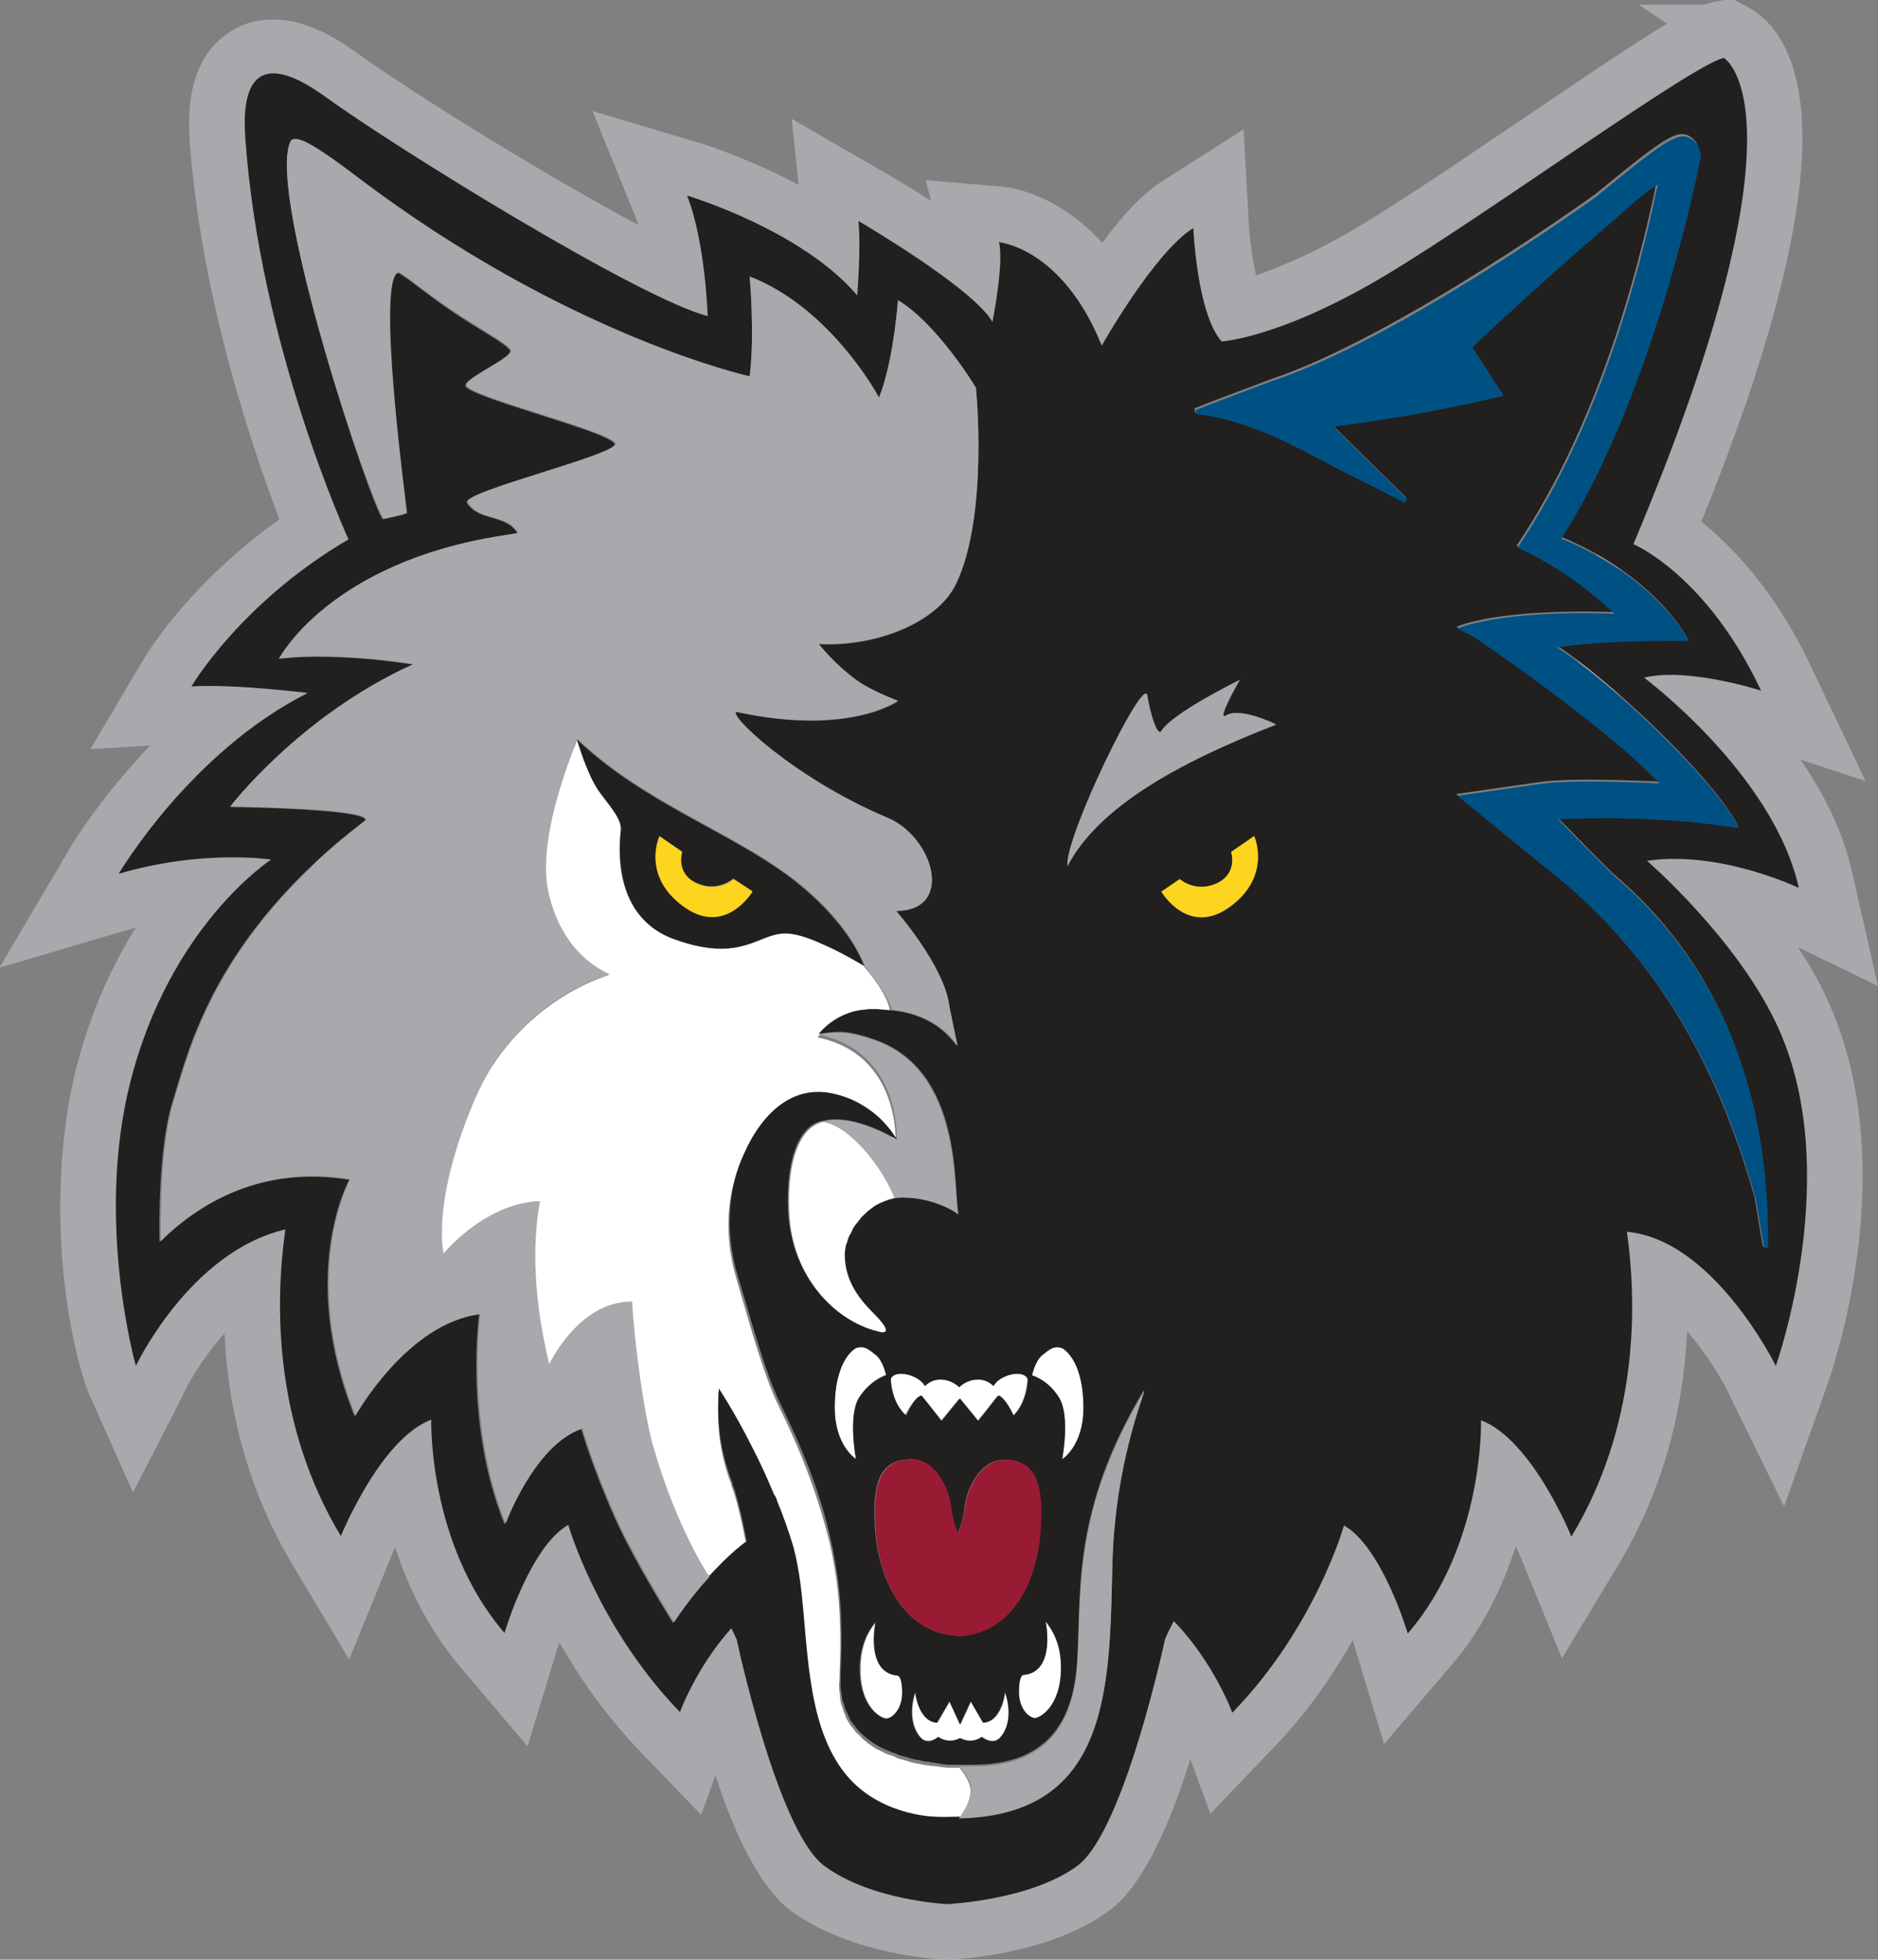<?xml version="1.0" encoding="utf-8"?>
<!-- Generator: Adobe Illustrator 21.1.0, SVG Export Plug-In . SVG Version: 6.00 Build 0)  -->
<!DOCTYPE svg PUBLIC "-//W3C//DTD SVG 1.1//EN" "http://www.w3.org/Graphics/SVG/1.1/DTD/svg11.dtd">
<svg version="1.1" id="Layer_1" xmlns="http://www.w3.org/2000/svg" xmlns:xlink="http://www.w3.org/1999/xlink" x="0px" y="0px"
	 width="317.9px" height="331.7px" viewBox="0 0 317.9 331.7" style="enable-background:new 0 0 317.9 331.7;" xml:space="preserve"
	>
<rect x="0" y="0" width="317.9" height="331.7" fill="#808080" stroke="none"/>
<style type="text/css">
	.st0{fill:#FFFFFF;}
	.st1{fill:#A8A9AC;}
	.st2{fill:#221F1F;}
	.st3{fill:#FDD41E;}
	.st4{fill:#981B33;}
	.st5{fill:#005183;}
</style>
<g>
	<path class="st0" d="M139.5,189.9C139.4,189.9,139.4,189.8,139.5,189.9c-0.4,0-0.6,0.1-0.8,0.2c-3.1,1.1-5.5,5.9-5.1,15.1
		c0.5,11.4,8.2,18.6,15,20.3c0.4,0.1,0.6,0.2,0.9,0.2c1.6,0,0-1.8-1.6-3.4c-1.8-1.8-4.7-5.1-4.7-9.7c0-0.6,0.1-1.1,0.2-1.7
		c0.1-0.1,0.1-0.3,0.2-0.5c0.1-0.4,0.2-0.8,0.4-1.2c0.1-0.2,0.2-0.5,0.4-0.7c0.1-0.3,0.3-0.5,0.4-0.8c0.2-0.3,0.4-0.6,0.7-0.9
		c0.1-0.2,0.2-0.3,0.4-0.5c0.3-0.3,0.6-0.7,0.9-0.9c0.1-0.1,0.2-0.2,0.3-0.3c0.4-0.3,0.8-0.6,1.2-0.9c0,0,0.1,0,0.2-0.1
		c0.5-0.3,1-0.5,1.5-0.7c0.6-0.2,1.1-0.4,1.7-0.5l0,0C149.5,197.6,143.9,190.7,139.5,189.9"/>
	<path class="st0" d="M150,232.7c0,0-0.5-2.4-1.7-3.4c-1.2-0.9-1.9-1.7-3.4-1.2c0,0-3.6,1.7-3.6,10.1c0,6.5,3.6,8.7,3.6,8.7
		s-1.4-7.2,0.5-10.3C147.4,233.5,150,232.7,150,232.7"/>
	<path class="st0" d="M155.8,236.3c0,0,2.4,3.1,3.4,4.3l3.1-3.8l3.1,3.8c1-1.2,3.4-4.3,3.4-4.3c1.2,0.2,2.6,3.4,2.6,3.4
		c2.5-2.4,2.5-6.3,2.5-6.3c-0.8-1.7-4.9-0.7-5.8,1.2c-1.9-1.9-4.6-1-5.8,0.2c-1.2-1.2-3.9-2.1-5.8-0.2c-1-1.9-5.1-2.9-5.8-1.2
		c0,0,0,3.8,2.4,6.3C153.2,239.7,154.6,236.6,155.8,236.3"/>
	<path class="st0" d="M150.1,290.9c0.8,0,2.7-1.3,2.7-4.4s-0.9-2.9-0.9-2.9c-5.5-0.5-3.6-9-3.6-9c-1.1,1.3-2.6,3.6-2.6,7.8
		C145.6,289.1,149.3,290.9,150.1,290.9"/>
	<path class="st0" d="M175.2,290.9c0.8,0,4.4-1.8,4.4-8.6c0-4.2-1.6-6.5-2.6-7.8c0,0,1.8,8.5-3.7,9c0,0-0.9-0.2-0.9,2.9
		C172.5,289.6,174.4,290.9,175.2,290.9"/>
	<path class="st0" d="M146.1,163.4c-0.4-0.2-3.6-2.2-7.1-3.7c-2.3-1-4.6-1.8-6.3-1.7c-4.5,0.2-7.3,5-18.5,1
		c-9.3-3.3-9.8-13-9.1-18.5c0.2-1.9-2.2-4.5-3.8-6.7c-2-3-3.4-8-3.6-8.5v-0.1c0,0-6.8,15.5-5.1,25.2c0.9,4.9,3.8,11.5,10.5,14.6
		c-7.3,2.4-17.4,8.8-22.7,20.9c-7.6,17.6-5.4,26.4-5.4,26.4s7-8.6,16.3-8.9c-1,5.3-1.7,14,1.6,27.7c0,0,4.9-10.7,14-10.7
		c0.4,7,2.1,19.1,3.6,24.6c3.9,13.6,9.2,21.5,9.5,22v0.1c0,0,2.9-3.2,5.2-5c0.4-0.3,0.7-0.5,1.1-0.7c0,0-1.2-6.6-2.4-9.7
		c-0.1-0.1-0.1-0.3-0.1-0.4c-2.6-6.9-2.3-12-2.2-15.8c0,0.1,2.6,4,5.6,9.9c1.2,2.4,2.5,5.1,3.7,8c0.1,0.3,0.3,0.7,0.4,1
		c0,0.1,0.1,0.2,0.1,0.3c1,2.4,1.9,5,2.7,7.6c0.6,1.9,1,4,1.2,6.3c1.2,10,0.9,23.1,7.1,31.5c5.7,7.7,15.7,7.9,15.7,7.9
		c1.4,0.1,2.6,0.1,3.9,0h0.2c0,0,2-2.4,2.1-4.8c0-1.9-1.9-4-1.9-4c-0.1,0-0.1,0-0.2,0c-0.4,0-0.8,0-1.2,0c-0.1,0-0.3,0-0.5,0
		c-0.4,0-0.8-0.1-1.2-0.1c-0.2,0-0.3-0.1-0.5-0.1c-0.4,0-0.8-0.1-1.2-0.1c-0.2,0-0.4-0.1-0.6-0.1c-0.4,0-0.8-0.1-1.2-0.2
		c-0.2,0-0.4-0.1-0.6-0.1c-0.6-0.1-1.3-0.3-1.9-0.5c-0.3-0.1-0.7-0.2-1.1-0.3c-0.3-0.1-0.5-0.2-0.7-0.3c-0.3-0.2-0.7-0.3-1.1-0.4
		c-0.2-0.1-0.5-0.2-0.7-0.3c-0.3-0.2-0.6-0.3-1-0.5c-0.2-0.1-0.5-0.2-0.7-0.4c-0.3-0.2-0.6-0.4-0.9-0.6c-0.2-0.1-0.4-0.3-0.6-0.5
		c-0.3-0.2-0.5-0.4-0.8-0.7c-0.1-0.2-0.3-0.3-0.5-0.5c-0.3-0.2-0.5-0.6-0.7-0.8c-0.1-0.2-0.3-0.4-0.5-0.6c-0.2-0.3-0.4-0.7-0.6-1
		c-0.1-0.2-0.3-0.4-0.3-0.7c-0.2-0.4-0.3-0.7-0.4-1.1c-0.1-0.3-0.2-0.6-0.3-0.8c-0.1-0.5-0.2-0.9-0.2-1.4c0-0.3-0.1-0.6-0.1-0.8
		c-0.1-0.6-0.1-1.3,0-1.9c0-0.2,0-0.3,0-0.5c0.1-2.7,0.2-5.5,0.1-8.5c-0.1-5.1-0.7-10.5-2.4-16.7c-1.6-5.9-4-12.6-7.8-20.3
		c-2.7-5.4-5.1-14.3-7.3-21.8c-2.5-8.3-1.3-15.5,0.9-20.4c3.2-7.4,8.5-11.9,15.2-10.5c2.9,0.6,5.1,1.9,6.8,3.2c2.8,2.2,4,4.6,4,4.6
		s0.9-15-13.2-17.9c0,0,1.8-2.8,5.9-3.9c0.6-0.2,1.2-0.3,1.9-0.3h0.1c0.3,0,0.6,0,0.9-0.1c0.3,0,0.5,0,0.8,0h0.3
		c0.7,0,1.4,0.1,2.2,0.1c0.1,0,0.1,0,0.2,0C150.5,169.4,148.8,166.5,146.1,163.4"/>
	<path class="st0" d="M166.5,291.6l-2.1-3.6l-1.8,3.9l-1.8-3.9l-2.1,3.6c-3.2-0.2-3.7-5.2-3.7-5.2s-1.7,4.6,0.8,7.6
		c1.3,1.6,3.1,0,3.1,0s1.6,1.3,3.7,0.2c2.1,1.1,3.6-0.2,3.6-0.2s1.9,1.6,3.2,0c2.5-3,0.8-7.6,0.8-7.6S169.7,291.4,166.5,291.6"/>
	<path class="st0" d="M183.4,238.3c0-8.4-3.6-10.1-3.6-10.1c-1.4-0.5-2.2,0.2-3.4,1.2s-1.7,3.4-1.7,3.4s2.7,0.7,4.6,3.9
		c1.9,3.1,0.5,10.3,0.5,10.3S183.4,244.8,183.4,238.3"/>
	<path class="st1" d="M159.9,331.7c-0.1,0-15.7-0.6-26.2-8.4c-4.5-3.5-8.8-11.1-12.6-22.8l-2.4,6.7l-10.4-10.8
		c-5.9-6.2-10.4-12.7-13.6-18.4c-0.1,0.4-0.3,0.8-0.4,1.2l-5,16.4l-11.1-13.1c-5.6-6.5-9.1-13.8-11.3-20.6c-0.3,0.6-0.5,1.1-0.7,1.6
		l-7.1,17.4l-9.6-16.1c-6.9-11.5-10.8-24.7-11.5-39.1c-4.2,4.7-6.7,9.6-6.7,9.7l-2.8,5.6l-6,11.6l-7.4-16.6
		c-1.7-4.1-4.9-16-4.9-31.5c0-8.4,0.9-16.3,2.6-23.3c2.5-10,6.3-18,10.2-24.2c-0.1,0-23.1,6.8-23.1,6.8l12.1-20.5l0.1-0.2
		c2-3.2,6.6-9.9,13.3-16.9l-10.1,0.6l9-15.2l0,0c1.2-2,8.3-13.2,23-23.7C43,76.5,34.1,51,32.1,23.8L32,21v-0.1
		c0-9.8,4.2-14.1,7.8-16c1.9-1.1,4.1-1.6,6.5-1.6c4.3,0,9,1.9,14.3,5.8c9.8,7,31.9,20.7,47.5,29c-0.2-0.5-0.3-0.9-0.5-1.3l-7.3-18
		l18.8,5.6c2.4,0.8,9,3.1,16.1,6.9L134,20.1l15.9,9.2c0.2,0.1,3.5,2,7.7,4.7l-0.9-3.5l13.1,1.1l0,0c1.8,0.2,9.4,1.4,16.8,9.5
		c3.8-5.2,7.2-8.6,10.4-10.6l13.5-8.6l0.9,16c0.1,2.5,0.6,5.8,1.2,8.7c4.4-1.5,10.3-4,17.5-8.3c6.1-3.7,14.1-9,22.5-14.7
		c1.9-1.3,3.9-2.6,5.8-3.9c11.9-8.1,19.1-12.9,23.8-15.7l-4.8-3.2h11.1c0.5-0.2,0.9-0.3,1.3-0.4l0.5-0.1h0.1
		c0.4-0.1,2.7-0.6,2.7-0.6l1.9,1.1h0.2l1.2,0.7c3.2,1.9,8.7,7.2,8.7,21.8c0,15.1-5.7,37-17.1,65c5.2,4.2,12.5,11.7,18.5,24.4
		l9.3,19.5l-11-3.6c4.5,6.5,7.4,13,8.8,19.4l4.3,18.9l-13.6-6.6c1.9,2.8,3.5,5.6,4.8,8.4c4.1,8.7,6.2,18.9,6.2,30.3
		c0,16.7-4.5,31-5.8,34.9l-7.5,21.1l-9.8-20c-0.9-1.8-3.4-5.9-6.6-9.7c-0.7,14.4-4.5,27.6-11.5,39.3l-9.7,16.1l-7.1-17.4
		c-0.2-0.5-0.4-1-0.7-1.6c-2.2,6.8-5.6,14.1-11.2,20.5l-11.1,13l-5-16.5c-0.1-0.3-0.2-0.7-0.3-1.1c-3.3,5.8-7.7,12.4-13.7,18.5
		L204.9,307l-3.4-9.2c-4.2,13.3-8.7,21.8-13.6,25.5c-8.8,6.6-21.9,8.1-27.1,8.4l-0.2,0l-0.2,0H159.9z M128,272.8
		c0.5,0.8,0.8,1.4,1,1.9c0.1,0.1,0.1,0.3,0.2,0.4l0.3,0.6l0.1,0.6c3.1,14.7,9,32.5,12.9,35.4c5.4,4,14.4,5.4,17.8,5.6
		c3.8-0.2,13.8-1.6,19.1-5.6c3.9-3,9.8-20.7,12.9-35.4l0.1-0.4l0.2-0.4c0.3-0.8,0.7-1.5,1-2.2c0.2-0.4,0.4-0.8,0.6-1.2l3-6.7
		l5.1,5.3c3.2,3.3,5.7,7,7.5,10c9.3-11.9,12.9-24,12.9-24.1l1.8-6.2l5.5,3.2c4.1,2.4,7.3,7.4,9.5,12c6.5-12.1,6.2-25.2,6.2-25.3
		l-0.2-7.4l7,2.6c5.7,2.1,10.3,8.1,13.5,13.4c6.1-14.6,5.9-29.4,4.5-39.9l-0.9-6.2l6.3,0.6c9.8,0.9,17.8,8.6,22.9,15.3
		c2.3-11.2,4.2-29.1-2.7-43.5c-6.4-13.3-20.3-25.6-20.5-25.7l-8.2-7.2l10.8-1.6c1.7-0.2,3.5-0.4,5.3-0.4c4.5,0,8.9,0.7,12.6,1.7
		c-7.1-13.1-20.5-23.2-20.7-23.4l-8.8-6.5l10.6-2.4c1.6-0.4,3.5-0.6,5.5-0.6c1.8,0,3.7,0.1,5.5,0.4c-6.9-9.8-13.6-12.9-13.7-13
		l-4.5-2l1.9-4.5c21-49.7,19.8-68,18-73.9c-5.2,3-14.9,9.7-23.2,15.2c-10.6,7.2-21.5,14.6-29.5,19.3c-18.3,11-29,11.9-30.2,12
		l-2.5,0.1l-1.6-1.9c-2.4-2.7-3.8-7.2-4.7-11.5c-2.8,3.8-5.7,8.3-7.5,11.4l-5.1,9l-3.9-9.6c-2.4-6.1-5.4-9.6-7.9-11.6
		c-0.3,2.7-0.8,5.2-1.1,6.7l-2.6,13.1l-6.6-11.6c-1.1-2-6.9-6.4-13.3-10.6c-0.1,2.1-0.2,3.6-0.3,4l-1,12l-7.8-9.2
		c-4.3-5.1-11.7-9.3-17.7-12c1,6.2,1.2,11.8,1.3,12.1l0.2,6.6l-6.4-1.6c-12.9-3.3-55.2-29.8-66.4-37.9c-3-2.2-4.7-2.8-5.4-3
		c-0.2,0.8-0.5,2.4-0.3,5.1c2.3,34,16.9,66.1,17.1,66.4l1.9,4.1l-3.9,2.3c-8.8,5.2-15.1,11.1-19.2,15.7c5.4,0.4,10.1,0.9,10.4,1
		l16.1,2l-14.5,7.4c-9.7,4.9-17.5,12.7-22.7,18.9c3-0.3,5.6-0.4,7.7-0.4c4.3,0,7,0.4,7.3,0.4l13,2l-11,7.1
		c-0.1,0.1-15.7,10.5-21.8,34.8c-3.1,12.2-2.4,24.8-1.3,33.5c4.8-6,12.1-12.7,21.6-14.9l7.1-1.7l-0.9,7.2
		c-1.4,10.7-1.5,25.6,4.5,40.2c3.2-5.3,7.9-11.2,13.6-13.3l6.9-2.6l-0.2,7.4c0,0.1-0.2,13.2,6.2,25.3c2.2-4.6,5.4-9.6,9.5-11.9
		l5.5-3.2l1.7,6.1c0,0.1,3.6,12.2,12.9,24.1c1.5-2.6,3.6-5.7,6.2-8.6l4.3-4.8L128,272.8z"/>
	<path class="st1" d="M289.7,150.3c7.1,1.2,12.8,3.9,12.9,3.9l8.1,3.9l-2-8.8c-2.6-12-11-22.5-18.4-29.9c2.8,0.5,5.3,1.2,6.5,1.6
		l9.5,3.1l-4.3-9c-6.8-14.4-15.2-21.6-20.1-24.8c12.1-29.2,18.2-51.7,18.2-66.7c0-12.6-4.3-16.4-6.2-17.5h-0.1l0.3,0.2l-1.8-1
		c0,0-1.4,0.3-1.5,0.3c-3.5,0.8-11.4,6-29.8,18.5c-10.3,6.9-20.8,14.1-28.5,18.7c-11.6,6.9-19.7,9.3-23.4,10.2
		c-1.6-3.8-2.6-10.7-2.8-14.6l-0.4-7.5l-6.3,4c-4.4,2.8-9.2,9.3-12.9,14.9c-7.5-12.1-16.9-13.1-17.3-13.1l-6.1-0.5l1.5,5.9l0.1,1.3
		c0,0-0.1,0.9-0.1,1.9c-6.6-5.2-15.5-10.5-17.4-11.6l-7.4-4.3l0.9,8.6c0,0,0.1,1.9,0.1,2.8c-10.3-7.6-22.9-11.5-23.5-11.7l-8.7-2.6
		l3.4,8.4c1.4,3.5,2.2,8.2,2.7,12.2c-15-6.8-45.4-25.5-57.3-34c-6.4-4.7-11.5-6-15.5-3.8C38.7,11.1,37,15,37,20.9l0.1,2.6
		c2.1,29.6,12.7,57.1,16.5,66.1c-16.8,11-24.6,23.8-24.9,24.4l-4.2,7.1l8.2-0.5c1.6-0.1,3.7-0.1,6.4,0
		c-14.1,10.8-22.4,24.6-22.8,25.2l-5.6,9.5l10.6-3.1c4.3-1.3,8.8-1.9,13.3-2.3c-6,6.6-13,17.1-16.9,32.4c-1.7,6.8-2.5,14.2-2.5,22.1
		c0,14.4,2.9,25.7,4.5,29.6l3.1,7l1.2-2.3l2.8-5.6c0.1-0.2,6.1-12.3,16.4-18.2c-0.1,2.4-0.3,6-0.3,6c0,15.3,3.6,29.2,10.9,41.3
		l4.5,7.5l3.3-8.1c1.3-3.3,4.2-8.8,7.5-12.7c1.1,7.9,4.2,20.2,12.9,30.3l5.2,6.1l2.3-7.6c1-3.3,2.9-7.9,5-11.4
		c2.8,6.6,8.2,17,17.4,26.6l4.8,5l2.4-6.6c0,0,1-2.6,2.9-5.8c2.9,11.6,8.2,28.8,14.7,33.8c8.9,6.6,22.6,7.4,23.2,7.4h0.3h0.2
		c1.6-0.1,15.8-0.9,24.5-7.4c7.1-5.3,12.7-25.1,15.3-35.8c2.6,4,4,7.4,4.2,7.9l2.4,6.5l4.9-5c9.2-9.5,14.6-20,17.4-26.6
		c2.1,3.5,4.1,8,5,11.4l2.3,7.6l5.2-6.1c8.7-10.1,11.7-22.4,12.8-30.3c3.3,4,6.2,9.5,7.5,12.7l3.3,8.1l4.5-7.5
		c7.2-12.1,10.9-26,10.9-41.3c0,0-0.2-3.9-0.3-6.3c9.2,4.8,16,17.8,16.3,18.4l4.6,9.4l3.5-9.8c0.2-0.6,5.6-15.7,5.6-33.4
		c0-10.7-1.9-20.1-5.7-28.1C300.7,163.1,294.7,155.7,289.7,150.3 M300.6,231.1c0,0-10.4-21.4-25.2-22.7c1.8,12.9,1.8,33-9.4,51.6
		c0,0-6.7-16.5-15.3-19.7c0,0,0.6,21-12.4,36.1c0,0-4.3-14.5-10.8-18.3c0,0-4.9,17.2-18.9,31.7c0,0-3.1-8.5-9.9-15.5
		c-0.5,1.1-1.1,2.1-1.5,3.1c0,0-6.9,32.4-14.8,38.4c-7.9,5.9-22.1,6.6-22.1,6.6s-12.8-0.7-20.8-6.6c-7.9-5.9-14.8-38.4-14.8-38.4
		c-0.3-0.6-0.5-1.2-0.9-1.8c-6,6.7-8.7,14.2-8.7,14.2c-14-14.5-18.9-31.7-18.9-31.7c-6.5,3.7-10.8,18.2-10.8,18.2
		c-13-15.1-12.4-36.1-12.4-36.1c-8.7,3.2-15.3,19.7-15.3,19.7c-11.3-18.8-11.1-39-9.4-51.9C32.2,211.8,23,231.1,23,231.1
		s-6.9-24.2-1-47.8c6.7-26.7,23.9-37.8,23.9-37.8s-11.6-1.8-25.8,2.4c0,0,12.2-20.6,32-30.7c0,0-12.7-1.6-19.7-1.1
		c0,0,8.3-14.2,26.6-24.9c0,0-15.1-32.8-17.5-68.1c-0.6-7.8,1.3-15.5,13.6-6.6s53.3,34.2,64.7,37.1c0,0-0.4-12.6-3.5-20.4
		c0,0,19.4,5.8,28.8,16.9c0,0,0.7-8.4,0.2-12.6c0,0,19.4,11.3,22.7,17.1c0,0,2-10,1.1-13.5c0,0,10.7,0.9,17.4,17.5
		c0,0,9-15.8,15.5-19.9c0,0,0.7,14.5,4.8,19.2c0,0,10.1-0.6,27.9-11.3c17.9-10.6,51.7-35.5,57.1-36.7c0,0,15.7,8.9-15.3,82.3
		c0,0,12.3,5.2,21.6,24.8c0,0-12.3-3.9-19.8-2.2c0,0,21.9,16.2,26.2,35.6c0,0-13.2-6.4-25.7-4.6c0,0,14.8,12.9,21.7,27.3
		C312.4,197.8,300.6,231.1,300.6,231.1"/>
	<path class="st2" d="M278.8,145.7c12.5-1.8,25.7,4.6,25.7,4.6c-4.3-19.3-26.2-35.6-26.2-35.6c7.5-1.8,19.8,2.2,19.8,2.2
		c-9.2-19.6-21.6-24.8-21.6-24.8c30.9-73.4,15.3-82.3,15.3-82.3c-5.4,1.2-39.3,26-57.1,36.7s-27.9,11.3-27.9,11.3
		c-4.2-4.7-4.8-19.2-4.8-19.2c-6.6,4.1-15.5,19.9-15.5,19.9C179.8,41.9,169.1,41,169.1,41c0.9,3.5-1.1,13.5-1.1,13.5
		c-3.3-5.8-22.7-17.1-22.7-17.1c0.5,4.2-0.2,12.6-0.2,12.6c-9.4-11.1-28.8-16.9-28.8-16.9c3.1,7.8,3.5,20.4,3.5,20.4
		c-11.4-2.9-52.4-28.2-64.7-37.1S41,15.2,41.5,23C43.9,58.5,59,91.3,59,91.3c-18.3,10.7-26.6,24.9-26.6,24.9
		c6.9-0.5,19.7,1.1,19.7,1.1c-19.9,10-32,30.6-32,30.6c14.3-4.2,25.8-2.4,25.8-2.4S28.7,156.6,22,183.4c-5.9,23.6,1,47.8,1,47.8
		s9.1-19.3,25.3-23.1c-1.8,12.9-1.9,33.1,9.4,51.9c0,0,6.7-16.5,15.3-19.7c0,0-0.6,21,12.4,36.1c0,0,4.3-14.6,10.8-18.3
		c0,0,4.9,17.2,18.9,31.7c0,0,2.7-7.5,8.7-14.2c0.3,0.6,0.6,1.2,0.9,1.9c0,0,6.9,32.4,14.8,38.3c7.9,5.9,20.8,6.5,20.8,6.5
		s14.1-0.6,22.1-6.5c7.9-5.9,14.8-38.3,14.8-38.3c0.4-1,0.9-2,1.5-3.1c6.8,7,9.9,15.5,9.9,15.5c14.1-14.5,18.9-31.7,18.9-31.7
		c6.5,3.7,10.8,18.3,10.8,18.3c13-15.1,12.4-36.1,12.4-36.1c8.7,3.3,15.3,19.7,15.3,19.7c11.2-18.6,11.2-38.7,9.4-51.6
		c14.7,1.3,25.2,22.7,25.2,22.7s11.9-33.3,0-58.1C293.7,158.6,278.8,145.7,278.8,145.7 M179.3,236.6c-1.9-3.1-4.6-3.8-4.6-3.8
		s0.5-2.4,1.7-3.4c1.2-0.9,1.9-1.7,3.4-1.2c0,0,3.6,1.7,3.6,10.1c0,6.5-3.6,8.7-3.6,8.7S181.2,239.7,179.3,236.6 M162.1,276.9
		L162.1,276.9c-9.6-0.6-13.5-10.2-14-18.4c-0.5-8.2,1.2-11.3,5.8-11.5s6.8,5.5,7,7.9s1.2,4.6,1.2,4.6v0.1c0,0,1-2.2,1.2-4.6
		c0.2-2.4,2.4-8.2,7-7.9c4.6,0.2,6.3,3.4,5.8,11.5C175.7,266.8,171.8,276.4,162.1,276.9 M169.4,294c-1.3,1.6-3.2,0-3.2,0
		s-1.6,1.3-3.7,0.2c-2.1,1.1-3.7-0.2-3.7-0.2s-1.8,1.6-3.1,0c-2.5-3-0.8-7.6-0.8-7.6s0.5,5,3.7,5.2l2.1-3.6l1.8,3.9l1.8-3.9l2.1,3.6
		c3.2-0.2,3.7-5.2,3.7-5.2S171.9,291,169.4,294 M144.9,247c0,0-3.6-2.2-3.6-8.7c0-8.4,3.6-10.1,3.6-10.1c1.5-0.5,2.2,0.3,3.4,1.2
		c1.2,1,1.7,3.4,1.7,3.4s-2.6,0.7-4.6,3.8C143.5,239.7,144.9,247,144.9,247 M148.2,274.5c0,0-1.8,8.5,3.6,9.1c0,0,0.9-0.2,0.9,2.9
		s-1.9,4.4-2.7,4.4s-4.5-1.8-4.5-8.6C145.6,278.1,147.2,275.8,148.2,274.5 M150.8,233.4c0.7-1.7,4.8-0.7,5.8,1.2
		c1.9-1.9,4.6-1,5.8,0.2c1.2-1.2,3.9-2.1,5.8-0.2c1-1.9,5.1-2.9,5.8-1.2c0,0,0,3.8-2.4,6.2c0,0-1.4-3.1-2.6-3.4c0,0-2.4,3.1-3.4,4.3
		l-3.1-3.8l-3.1,3.8c-0.9-1.2-3.4-4.3-3.4-4.3c-1.2,0.2-2.6,3.4-2.6,3.4C150.8,237.3,150.8,233.4,150.8,233.4 M173.3,283.5
		c5.5-0.5,3.7-9.1,3.7-9.1c1,1.3,2.6,3.6,2.6,7.8c0,6.8-3.7,8.6-4.4,8.6c-0.8,0-2.7-1.3-2.7-4.4
		C172.5,283.3,173.3,283.5,173.3,283.5 M113.9,274.7c0,0-6.6-10.5-9.8-17.7c-3.9-8.7-5.7-15.1-5.7-15.1c-8.1,2.7-13,16.1-13,16.1
		c-6.9-17-4.3-35.5-4.3-35.5C68.7,224.1,60,239.7,60,239.7c-9.7-24.2-0.9-40-0.9-40c-14.8-2.4-25.3,3.9-32.1,10.5
		c-0.1-3.6-0.1-16.4,2.2-23.7c2.7-8.7,6.9-27.9,32.3-47.4c0,0,4.6-2-22.6-2.5c0,0,11.8-15.4,31-24.1c0,0-12.1-2.1-22.7-1
		c0,0,8.5-16.3,38-20.8l2.4-0.4c-1.9-3.3-6.6-2-8.6-5.2c-1-1.8,26-8.3,25-10c-1.2-2.1-24-7.7-25.2-9.7c-0.7-1.2,8.2-4.9,7.5-6.1
		c-0.6-1.1-5.6-3.7-10.1-6.8c-4.4-3-8.4-6.4-8.9-6.3c-3.9,1,1.2,38.7,1.4,40.7c0,0.2-3.9,1-3.9,1c-2-2.2-19.5-54.6-15.7-63.8
		c0.6-1.4,2.9-0.6,11.3,5.8C96,57,126.9,63.7,126.9,63.7c0.9-7.1,0-16.9,0-16.9c13.9,5.4,21.9,20.5,21.9,20.5l0.5-1.3
		c2.1-6.3,2.7-15.1,2.7-15.1c6.7,4,13.2,14.8,13.2,14.8s2.2,21.7-3.4,33.2c-3.2,6.6-13.7,10.7-23.2,10.1c0,0,2.6,3.4,6.5,6.2
		c2.4,1.7,6.9,3.5,6.9,3.5s-8.3,6-27.3,1.8c-1.7,0.2,9.4,11.1,25.5,17.9c7.7,3.3,11.5,15.7,1.5,15.8c0,0,8.2,9.4,9,16.1l1.3,6.8
		c-3.1-4.4-7.7-5.8-11.3-6.1c-0.8-0.1-1.5-0.1-2.2-0.2h-0.3c-0.3,0-0.6,0-0.8,0c-0.3,0-0.6,0-0.9,0.1h-0.1c-0.7,0-1.3,0.2-1.9,0.3
		c-4,1.1-5.9,3.8-5.9,3.8c2.8-0.4,4.4-0.8,9.3,0.9c15.5,5.2,13.4,26.2,14.4,29.6c0-0.1-4-2.8-9.4-2.8c-0.5,0-0.9,0.1-1.4,0.1l0,0
		c-0.6,0.1-1.2,0.3-1.7,0.5s-1,0.4-1.5,0.7c-0.1,0-0.1,0.1-0.2,0.1c-0.4,0.3-0.8,0.6-1.2,0.9c-0.1,0.1-0.2,0.2-0.3,0.3
		c-0.3,0.3-0.7,0.6-0.9,0.9c-0.1,0.1-0.2,0.3-0.4,0.5c-0.2,0.3-0.5,0.6-0.7,0.9c-0.2,0.3-0.3,0.5-0.4,0.8c-0.1,0.3-0.3,0.5-0.4,0.7
		c-0.2,0.4-0.3,0.8-0.4,1.1c0,0.2-0.1,0.3-0.2,0.5c-0.1,0.6-0.2,1.2-0.2,1.7c0,4.7,2.9,7.9,4.7,9.7c1.6,1.6,3.2,3.5,1.6,3.4
		c-0.2,0-0.5-0.1-0.9-0.2c-6.8-1.7-14.4-8.9-15-20.3c-0.4-9.2,2-14,5.1-15.1c0.2-0.1,0.5-0.1,0.8-0.2c0,0,0,0,0.1,0
		c5.4-1.3,12.4,3.2,12.4,3.2s-1.2-2.4-4-4.6c-1.7-1.3-3.9-2.6-6.8-3.2c-6.7-1.5-12,3.1-15.2,10.5c-2.2,4.9-3.4,12.1-0.9,20.4
		c2.3,7.5,4.6,16.4,7.3,21.8c3.8,7.7,6.3,14.3,7.8,20.2c1.6,6.2,2.3,11.7,2.4,16.7c0.1,2.9,0,5.7-0.1,8.5c0,0.2,0,0.3,0,0.5
		c0,0.7,0,1.3,0,1.9c0,0.3,0.1,0.5,0.1,0.8c0.1,0.4,0.1,0.9,0.2,1.4c0.1,0.2,0.2,0.5,0.3,0.8c0.1,0.4,0.2,0.8,0.4,1.1
		c0.1,0.3,0.2,0.5,0.3,0.7c0.2,0.4,0.3,0.7,0.5,1c0.2,0.2,0.3,0.4,0.5,0.6c0.2,0.3,0.4,0.6,0.7,0.9c0.2,0.2,0.3,0.4,0.5,0.5
		c0.3,0.3,0.5,0.5,0.8,0.7c0.2,0.2,0.4,0.3,0.6,0.5c0.3,0.2,0.6,0.4,0.9,0.6c0.2,0.1,0.4,0.3,0.7,0.4c0.3,0.2,0.6,0.3,1,0.5
		c0.3,0.1,0.5,0.2,0.7,0.3c0.4,0.2,0.7,0.3,1.1,0.4c0.2,0.1,0.5,0.2,0.7,0.3c0.3,0.1,0.7,0.2,1.1,0.3c0.6,0.2,1.3,0.4,1.9,0.5
		c0.2,0,0.4,0,0.6,0.1c0.4,0.1,0.9,0.2,1.2,0.2c0.2,0,0.4,0.1,0.6,0.1c0.4,0.1,0.8,0.1,1.2,0.2c0.2,0,0.4,0,0.5,0.1
		c0.4,0,0.8,0.1,1.2,0.1c0.2,0,0.3,0,0.5,0c0.4,0,0.8,0,1.1,0c0.9,0,1.7,0,2.5,0c12.5,0,16.8-7.2,17.6-16.9
		c0.8-11.2-1.1-24.7,10.1-44.4c4.3-7.4-3.5,5.8-4.1,27.1c-0.5,20.3-0.1,42.5-26,43h-0.2c-1.2,0-2.5,0.1-3.8,0c0,0-10-0.1-15.7-7.9
		c-6.2-8.4-5.8-21.5-7.1-31.5c-0.3-2.3-0.7-4.4-1.2-6.3c-0.8-2.6-1.7-5.2-2.7-7.6c0-0.1-0.1-0.2-0.1-0.3c-0.1-0.4-0.3-0.7-0.5-1
		c-1.2-2.9-2.5-5.7-3.7-8c-3-6-5.6-9.8-5.6-9.9c-0.2,3.8-0.4,9,2.2,15.8c0.1,0.1,0.1,0.3,0.1,0.4c1.2,3.1,2.4,9.7,2.4,9.7
		c-0.4,0.2-0.7,0.5-1.1,0.8c-2.3,1.8-5.2,5-5.2,5v-0.1C116.6,270.7,113.9,274.7,113.9,274.7 M208.4,153.4
		c-7.2,5.4-11.8-2.4-11.8-2.4l3.1-2.2c0,0,2.7,2.4,6.3,0.7s2.4-5.3,2.4-5.3l3.9-2.6C212.3,141.5,215.3,148.2,208.4,153.4
		 M180.7,146.6c-0.6-4.7,12.9-32.4,13.5-28.9s1.8,7.1,2.5,6c1.8-3,13.2-8.6,13.2-8.6s-4.1,7.1-2.3,6c2.4-1.5,8.4,1.6,8.4,1.6
		C199.1,129.2,185.8,136.7,180.7,146.6 M299.1,211h-0.7l-1.4-8.4c-6.6-23.2-16.9-40.3-32.7-53.7l-6.3-5.1l-11.5-9.4l13.3-1.9
		c4.6-0.8,13.2-0.5,18.9-0.3c0,0,1.1,0,2,0.1c-9.7-10.2-31.4-24.8-31.6-24.9l-2.6-1.3l0.8-0.3c8.2-2.7,22.3-2.3,25.8-2.2
		c-1.8-1.7-7.7-7.1-16-11l-0.4-0.2l0.2-0.3c13.6-20.3,20.3-46.1,23.2-59.8c0.2-1.2,0.2-1.2,0.5-1.3c-0.2,0-1.4,0.3-7.5,5.9
		c-0.9,0.6-10.8,9.1-24.1,21.6c0.3,0.5,5.3,8.2,5.3,8.2l-0.5,0.1c-9,2.2-19,4.1-28.3,5.1c0.9,0.9,12.5,12.3,12.5,12.3l-0.4,0.6
		L226.1,79c-7.8-4.2-15.2-8.2-23.8-9.2l-0.1-0.7l4.4-1.7l8.5-3.2c21.2-7.1,53.5-30.3,54.9-31.3c10.5-8.6,13.6-11,15.7-10
		c1.5,0.7,2,2.1,2,3.2l0,0c0,0.4-7.8,40-23.6,64.7c2,0.8,14.6,6,21.3,16.8l0.3,0.5H285c-0.2,0-14-0.2-21.6,1.1
		c8.1,5.1,25.5,21.2,30.5,30l0.3,0.6l-0.7-0.1c-13.1-2.1-26.7-1.6-29.9-1.4c0.9,0.9,4,4.1,4,4.1l5.5,5.5
		c17.1,14.5,25.8,34.8,25.8,60.4C299.1,209.5,299.1,210.2,299.1,211"/>
	<path class="st1" d="M207.5,121.1c-1.8,1.1,2.3-6,2.3-6s-11.4,5.6-13.2,8.6c-0.7,1.1-1.8-2.5-2.4-6c-0.6-3.5-14.1,24.3-13.5,28.9
		c5.2-9.9,18.5-17.4,35.3-24C216,122.6,210,119.6,207.5,121.1"/>
	<path class="st1" d="M120.1,266.9c-0.3-0.4-5.6-8.4-9.5-22c-1.6-5.5-3.2-17.6-3.6-24.6c-9.2,0-14,10.7-14,10.7
		c-3.3-13.7-2.5-22.4-1.6-27.7c-9.3,0.3-16.3,8.9-16.3,8.9s-2.2-8.8,5.4-26.4c5.2-12.2,15.4-18.6,22.7-20.9
		c-6.8-3.1-9.6-9.7-10.5-14.6c-1.7-9.7,5.1-25.2,5.1-25.2c11.2,10.7,25.8,15.5,36.3,23.5c10,7.6,12.2,14.7,12.2,14.7h-0.1
		c2.6,3.1,4.3,6,4.8,7.6c-0.1,0-0.2,0-0.2,0c3.6,0.4,8.2,1.7,11.3,6.1l-1.4-6.7c-0.8-6.8-9-16.1-9-16.1c10-0.1,6.3-12.6-1.5-15.8
		c-16.1-6.8-27.2-17.7-25.5-17.9c19,4.1,27.3-1.9,27.3-1.9s-4.6-1.7-6.9-3.4c-3.9-2.8-6.5-6.2-6.5-6.2c9.5,0.5,20-3.6,23.2-10.1
		c5.6-11.6,3.4-33.3,3.4-33.3s-6.5-10.8-13.2-14.8c0,0-0.6,8.8-2.7,15.1l-0.5,1.4c0,0-8-15.1-21.9-20.5c0,0,0.9,9.8,0,16.9
		c0,0-30.9-6.8-66.5-33.8c-8.4-6.4-10.8-7.2-11.3-5.8C45.3,33.3,62.8,85.7,65,87.8c0,0,3.9-0.8,3.9-1c-0.2-2-5.3-39.8-1.4-40.7
		c0.4-0.1,4.4,3.3,8.9,6.3c4.5,3.1,9.5,5.7,10.1,6.8c0.7,1.2-8.2,4.9-7.5,6.1c1.2,2,24,7.6,25.2,9.7c1,1.8-26,8.2-25,10
		c1.9,3.3,6.6,1.9,8.5,5.2l-2.4,0.4c-29.5,4.5-38,20.8-38,20.8c10.6-1.1,22.7,1,22.7,1c-19.3,8.7-31,24.1-31,24.1
		c27.3,0.5,22.7,2.5,22.7,2.5c-25.4,19.6-29.6,38.8-32.3,47.4c-2.3,7.3-2.2,20.1-2.2,23.7c6.7-6.6,17.3-12.9,32.1-10.5
		c0,0-8.8,15.8,0.9,40c0,0,8.7-15.6,21.1-17.2c0,0-2.5,18.5,4.3,35.5c0,0,4.9-13.4,13-16.1c0,0,1.8,6.4,5.7,15.1
		c3.2,7.2,9.8,17.7,9.8,17.7S116.6,270.7,120.1,266.9"/>
	<path class="st1" d="M164.4,303c-0.1,2.4-2.1,4.8-2.1,4.8c25.9-0.5,25.5-22.8,26-43c0.5-21.3,8.3-34.5,4.1-27.1
		c-11.1,19.7-9.2,33.2-10.1,44.4c-0.7,9.7-5.1,16.9-17.6,16.9c-0.8,0-1.6,0-2.5,0c0.1,0,0.1,0,0.2,0
		C162.5,299.1,164.4,301.1,164.4,303"/>
	<polygon class="st1" points="162.4,307.9 162.4,307.9 162.1,307.9 	"/>
	<path class="st1" d="M138.6,175.1c14.1,3,13.2,17.9,13.2,17.9s-7-4.5-12.4-3.2c4.4,0.8,10,7.8,12,13c0.5-0.1,0.9-0.1,1.4-0.1
		c5.5,0,9.5,2.8,9.4,2.9c-1-3.4,1-24.4-14.4-29.6C143.1,174.4,141.4,174.7,138.6,175.1c0,0,1.8-2.8,5.9-3.9
		C140.4,172.4,138.6,175.1,138.6,175.1"/>
	<path class="st3" d="M208.4,144.2c0,0,1.2,3.6-2.4,5.3c-3.6,1.7-6.3-0.7-6.3-0.7l-3.1,2.1c0,0,4.6,7.9,11.8,2.4
		c6.9-5.2,3.9-11.8,3.9-11.8L208.4,144.2z"/>
	<path class="st2" d="M101.3,133.8c1.5,2.2,4,4.7,3.8,6.7c-0.6,5.5-0.1,15.2,9.1,18.5c11.2,4,14-0.9,18.5-1c1.7-0.1,4.1,0.7,6.3,1.7
		c3.5,1.5,6.8,3.5,7.1,3.7h0.1c0,0-2.2-7-12.2-14.7c-10.4-7.9-25.1-12.8-36.3-23.5v0.1C97.9,125.9,99.3,130.8,101.3,133.8
		 M111.6,141.5l3.8,2.6c0,0-1.2,3.6,2.4,5.3s6.3-0.7,6.3-0.7l3.2,2.1c0,0-4.6,7.9-11.9,2.4C108.6,148.1,111.6,141.5,111.6,141.5"/>
	<path class="st3" d="M115.5,153.3c7.2,5.5,11.9-2.4,11.9-2.4l-3.2-2.1c0,0-2.7,2.4-6.3,0.7c-3.6-1.7-2.4-5.3-2.4-5.3l-3.8-2.6
		C111.6,141.5,108.6,148.1,115.5,153.3"/>
	<path class="st4" d="M170.4,247.1c-4.6-0.2-6.8,5.5-7,7.9c-0.3,2.4-1.2,4.6-1.2,4.6v-0.1c0,0-1-2.2-1.2-4.6c-0.3-2.4-2.4-8.2-7-7.9
		s-6.3,3.4-5.8,11.6c0.5,8.2,4.3,17.8,14,18.3v0.1c9.7-0.5,13.5-10.1,14-18.3C176.7,250.5,175,247.3,170.4,247.1"/>
	<path class="st5" d="M273.3,148.3l-5.5-5.5c0,0-3.2-3.2-4-4.1c3.2-0.2,16.8-0.7,29.9,1.4l0.7,0.1l-0.3-0.6
		c-5-8.8-22.4-24.9-30.5-30c7.6-1.3,21.4-1.1,21.6-1.1h0.7l-0.3-0.5c-6.7-10.9-19.3-16.1-21.3-16.8c15.9-24.8,23.6-64.3,23.6-64.7
		l0,0c0-1.1-0.5-2.5-2-3.2c-2.1-1-5.2,1.4-15.7,10c-1.4,1-33.7,24.2-54.9,31.2l-8.5,3.2l-4.4,1.7l0.1,0.7c8.6,1,16,5,23.8,9.2
		l11.5,5.8l0.4-0.6c0,0-11.6-11.4-12.5-12.3c9.2-1.1,19.2-2.9,28.3-5.1l0.5-0.1c0,0-4.9-7.7-5.3-8.2c13.3-12.5,23.3-20.9,24.1-21.6
		c6.1-5.6,7.3-5.9,7.5-5.9c-0.2,0.1-0.2,0.1-0.5,1.3c-2.8,13.6-9.6,39.4-23.2,59.8l-0.2,0.3l0.4,0.2c8.4,3.9,14.2,9.3,16,11
		c-3.6-0.2-17.7-0.5-25.8,2.2l-0.8,0.3l2.6,1.3c0.2,0.1,21.9,14.7,31.6,24.9c-0.8,0-2-0.1-2-0.1c-5.7-0.2-14.3-0.5-18.9,0.3
		l-13.3,1.9l11.5,9.4l6.3,5.1c15.8,13.3,26.1,30.4,32.7,53.7l1.4,8.3h0.7c0-0.8,0-1.5,0-2.3C299.1,183.2,290.4,162.8,273.3,148.3"/>
</g>
</svg>
